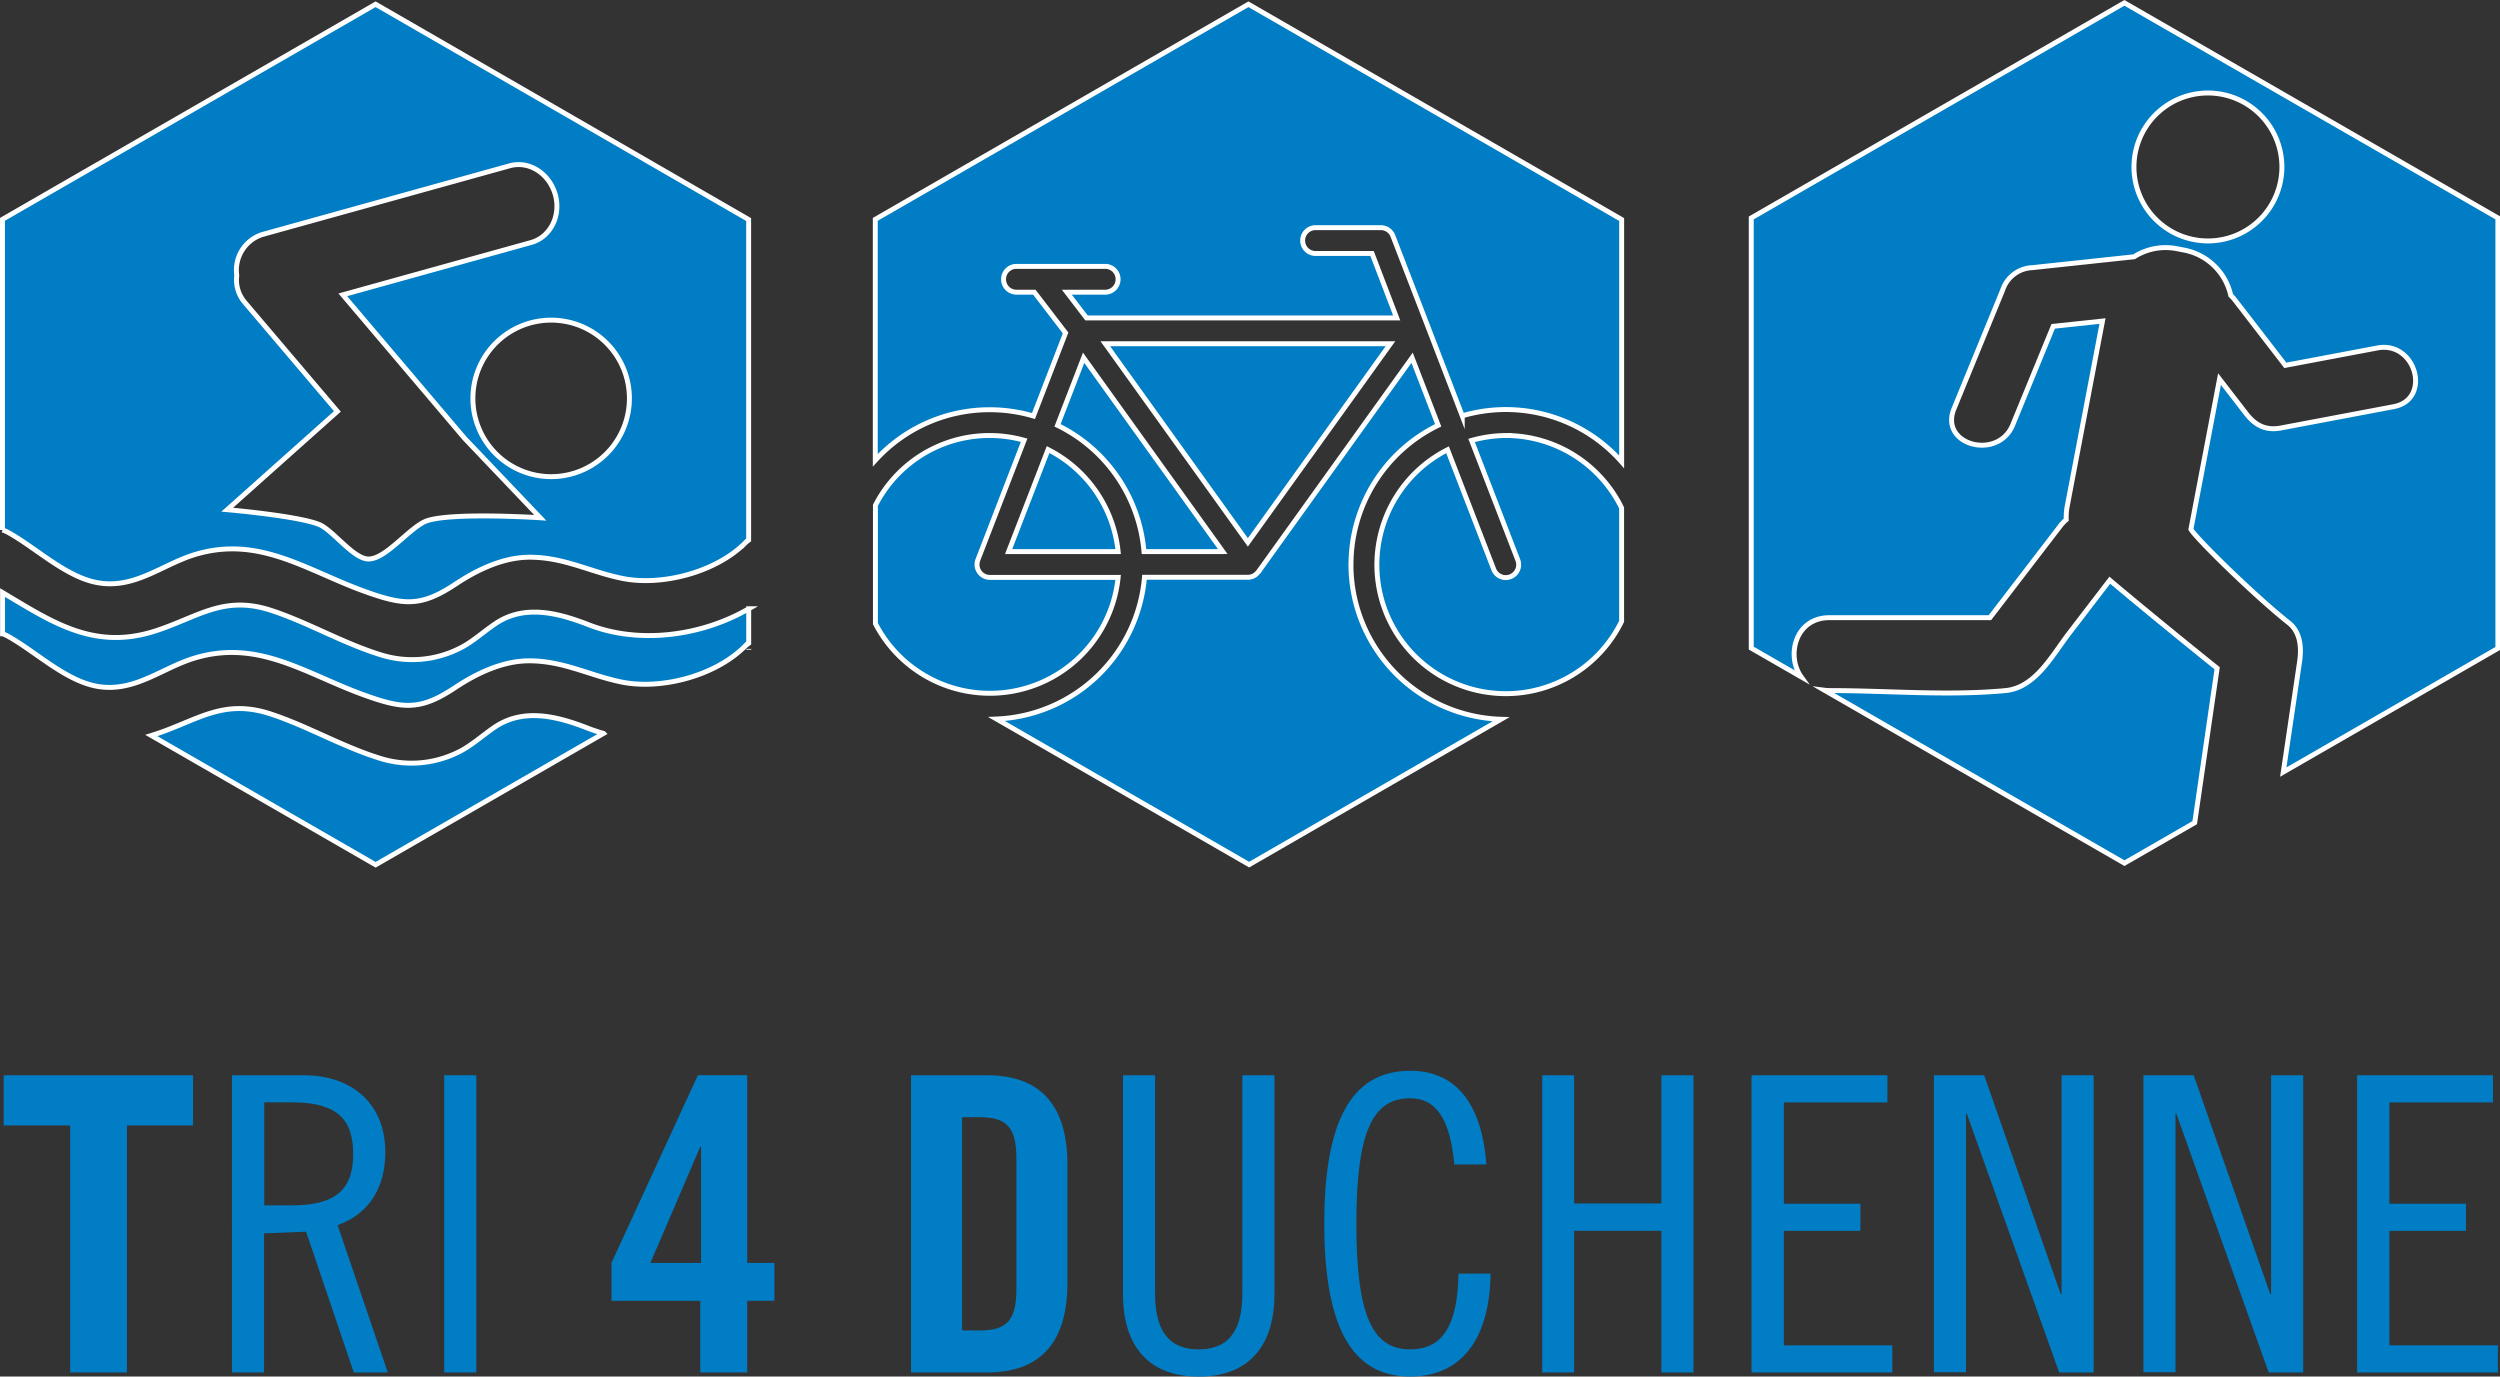 <svg id="Layer_1" data-name="Layer 1" xmlns="http://www.w3.org/2000/svg" viewBox="0 0 506.98 279.15"><rect x="0" y="0" width="506.98" height="279.15" fill="#333333" stroke="none"/><defs><style>.cls-1,.cls-2{fill:#007dc4;}.cls-1{stroke:#fff;stroke-miterlimit:10;}</style></defs><title>tri-logo</title><path class="cls-1" d="M1798.87,295.65c-2-1.59-13.89-11.18-21.77-17.85l-8.26,10.77c-3.43,4.47-6.8,11-12.84,11.61-11.71,1.11-24,0-35.78,0a8.5,8.5,0,0,1-1-.07l60.85,35.07,14.25-8.21Z" transform="translate(-1349.25 -160.14)"/><path class="cls-1" d="M1780.06,160.72l-75.67,43.62v87.23l10.12,5.83c-3.08-4.29-1.17-12,5.73-12h32.55l14.48-18.87a8.41,8.41,0,0,1,1-1,11.86,11.86,0,0,1,.19-2.71l7.16-37.57-10,1.07-8.21,20c-3,7.27-14.92,4.07-11.91-3.28l9.88-24.09a6.6,6.6,0,0,1,6-4.53l20.65-2.21a11.85,11.85,0,0,1,8.59-1.65l1.57,0.3a12,12,0,0,1,9.44,9.18,7,7,0,0,1,.76.83l10.31,13.36,18.68-3.53c7.78-1.47,11.08,10.43,3.28,11.91l-22.85,4.32c-3,.57-5.14-0.47-7-2.84l-5.46-7.07-5.8,30.44c0.85,1.65,12.75,13.37,19.86,19,2,1.57,2.72,4.31,2.17,7.93l-3.3,22.32,43.52-25.08V204.33ZM1797,209a15,15,0,1,1,15-15A15,15,0,0,1,1797,209Z" transform="translate(-1349.25 -160.14)"/><path class="cls-2" d="M1388.4,378.19v10.18H1375v50.09h-11.52V388.37H1350V378.19h38.4Z" transform="translate(-1349.25 -160.14)"/><path class="cls-2" d="M1396.33,378.19h14.53c9.68,0,16.53,5.68,16.53,15.61,0,6.76-3,12.44-9.68,14.78l10.18,29.89H1421l-9.68-28.55-8.52.33v28.22h-6.51V378.19Zm6.51,26.38h5.68c9.35,0,12.35-3.67,12.35-10.44s-3-10.44-12.35-10.44h-5.68v20.87Z" transform="translate(-1349.25 -160.14)"/><path class="cls-2" d="M1445.84,378.19v60.27h-6.51V378.19h6.51Z" transform="translate(-1349.25 -160.14)"/><path class="cls-2" d="M1491.25,423.93h-18v-7.68l17.53-38.07h10v38.07h5.51v7.68h-5.51v14.53h-9.52V423.93Zm0.17-7.68V392.71h-0.17l-10.1,23.54h10.27Z" transform="translate(-1349.25 -160.14)"/><path class="cls-2" d="M1534,378.19h15.36c10.69,0,16.36,5.84,16.36,18.2v23.88c0,12.35-5.68,18.2-16.36,18.2H1534V378.19Zm10.35,51.76h3.59c5.51,0,7.43-2.09,7.43-8.43V395.13c0-6.34-1.92-8.43-7.43-8.43h-3.59v43.24Z" transform="translate(-1349.25 -160.14)"/><path class="cls-2" d="M1583.49,378.19v44.24c0,6.09,1.75,11.35,8.85,11.35s8.85-5.26,8.85-11.35V378.19h6.51V422.6c0,9.68-4.51,16.7-15.36,16.7s-15.36-7-15.36-16.7V378.19h6.51Z" transform="translate(-1349.25 -160.14)"/><path class="cls-2" d="M1644.18,396.38c-0.83-9.52-3.84-13.52-8.93-13.52-7.6,0-10.94,6.68-10.94,25.46s3.34,25.46,10.94,25.46c6.09,0,9.6-4.17,9.77-15.36h6.51c-0.17,13.36-6,20.87-16.28,20.87-10.77,0-17.45-8.18-17.45-31s6.68-31,17.45-31c8.93,0,14.44,6.18,15.44,19h-6.51Z" transform="translate(-1349.25 -160.14)"/><path class="cls-2" d="M1668.47,378.19v26h17.7v-26h6.51v60.27h-6.51V409.74h-17.7v28.72H1662V378.19h6.51Z" transform="translate(-1349.25 -160.14)"/><path class="cls-2" d="M1732,378.19v5.51h-21v20.54h15.53v5.51H1711v23.21h22v5.51h-28.55V378.19H1732Z" transform="translate(-1349.25 -160.14)"/><path class="cls-2" d="M1751.62,378.19l15.53,44.41h0.17V378.19h6.51v60.27h-7L1748.11,386h-0.17v52.43h-6.51V378.19h10.18Z" transform="translate(-1349.25 -160.14)"/><path class="cls-2" d="M1794.11,378.19l15.53,44.41h0.17V378.19h6.51v60.27h-7L1790.6,386h-0.17v52.43h-6.51V378.19h10.18Z" transform="translate(-1349.25 -160.14)"/><path class="cls-2" d="M1854.8,378.19v5.51h-21v20.54h15.53v5.51h-15.53v23.21h22v5.51h-28.55V378.19h27.55Z" transform="translate(-1349.25 -160.14)"/><path class="cls-1" d="M1350.69,268c5.74,3.09,12,9.31,18.62,10.35,7.42,1.18,12.92-3.78,19.57-5.78,12.95-3.88,22.52,3.25,34.33,7.5,8,2.89,11.46,3.15,18.46-1.5,4.36-2.9,9.65-5.43,15-5.43,6.93,0,12.07,2.9,18.64,4.27,8,1.67,19.05-1.15,25.06-7.16a5.79,5.79,0,0,1,.7-0.59v-65L1425.42,161l-75.67,43.62v63A5.52,5.52,0,0,1,1350.69,268Zm126.2-27.09A15.87,15.87,0,1,1,1461,225.06,15.87,15.87,0,0,1,1476.89,240.93Zm-78.07-19.53a7,7,0,0,1-1.55-5.39,7.56,7.56,0,0,1,5.17-8.29l50.18-13.94c3.9-1.08,8,1.52,9.23,5.82s-1,8.66-4.9,9.74l-38.18,10.61,24.71,29.12,15.33,16.09s-17.37-1.13-22.83.56c-3.41,1.06-8.4,7.85-12,7.8-3.05,0-7.19-5.82-10-7-4.38-1.77-18.65-3-18.65-3l22.34-19.93Z" transform="translate(-1349.25 -160.14)"/><path class="cls-1" d="M1501.1,283.59c-9.75,5.65-22.4,7.19-32.48,3.24-6-2.34-12.91-4.21-18.81-.28-2.45,1.63-5,4-7.64,5.21a21.3,21.3,0,0,1-15.93,1.1c-7.59-2.38-14.46-6.45-21.94-8.92-9.62-3.17-14.74,1.25-23.35,4.09-12.6,4.16-21.17-1.78-31.18-7.72v8.36a5.35,5.35,0,0,1,.81.34c5.74,3.09,12,9.31,18.61,10.35,7.42,1.18,12.92-3.78,19.57-5.78,12.95-3.89,22.52,3.25,34.33,7.5,8,2.89,11.46,3.15,18.46-1.5,4.36-2.9,9.65-5.43,15-5.43,6.93,0,12.08,2.91,18.64,4.28,8,1.67,19-1.15,25.06-7.16a8.09,8.09,0,0,1,.83-0.68v-7Z" transform="translate(-1349.25 -160.14)"/><polygon class="cls-1" points="151.85 131.75 151.85 131.75 151.85 131.59 151.85 131.75"/><path class="cls-1" d="M1468.48,307.82c-6-2.34-12.91-4.21-18.82-.28-2.45,1.63-5,4-7.63,5.21a21.3,21.3,0,0,1-15.93,1.1c-7.59-2.38-14.46-6.45-21.95-8.92-9.62-3.17-14.74,1.25-23.35,4.09l-0.87.27,45.49,26.22,46.22-26.64A32,32,0,0,1,1468.48,307.82Z" transform="translate(-1349.25 -160.14)"/><path class="cls-1" d="M1576,272h-22.21l8-20.69A26.19,26.19,0,0,1,1576,272Zm78.61-23.54a26,26,0,0,0-6.93,1l9.37,24.25a2.61,2.61,0,0,1-1.5,3.38,2.56,2.56,0,0,1-.94.18,2.61,2.61,0,0,1-2.44-1.67l-9.37-24.25a26.14,26.14,0,1,0,35.3,34.79v-23A26.18,26.18,0,0,0,1654.6,248.46ZM1550,243.23a31.27,31.27,0,0,1,8.83,1.28l6.51-16.85-6.34-8.27h-3.78a2.62,2.62,0,0,1,0-5.23h18.31a2.62,2.62,0,0,1,0,5.23h-7.94l4,5.23h62.9l-5-13.08h-11.29a2.62,2.62,0,1,1,0-5.23h13.08a2.62,2.62,0,0,1,2.43,1.66h0l7.07,18.31v0l7,18.19a31.29,31.29,0,0,1,32.33,9.34V204.66L1602.42,161l-75.67,43.62v48.87A31.3,31.3,0,0,1,1550,243.23Zm26,34h-26a2.61,2.61,0,0,1-2.44-3.56l9.37-24.25a26,26,0,0,0-30.15,13.19v24A26.14,26.14,0,0,0,1576,277.23Zm47.22-2.61a31.43,31.43,0,0,1,17.68-28.23l-5.29-13.7-31.19,43.45a0.35,0.35,0,0,1-.08.07,2.6,2.6,0,0,1-2,1h-21a31.43,31.43,0,0,1-30,28.74l51.23,29.53L1653.64,306A31.42,31.42,0,0,1,1623.21,274.62Zm8-44.77h-57.82l28.91,40.28Zm-34,42.15L1569,232.69l-5.29,13.7A31.45,31.45,0,0,1,1581.24,272h15.95Z" transform="translate(-1349.25 -160.14)"/></svg>